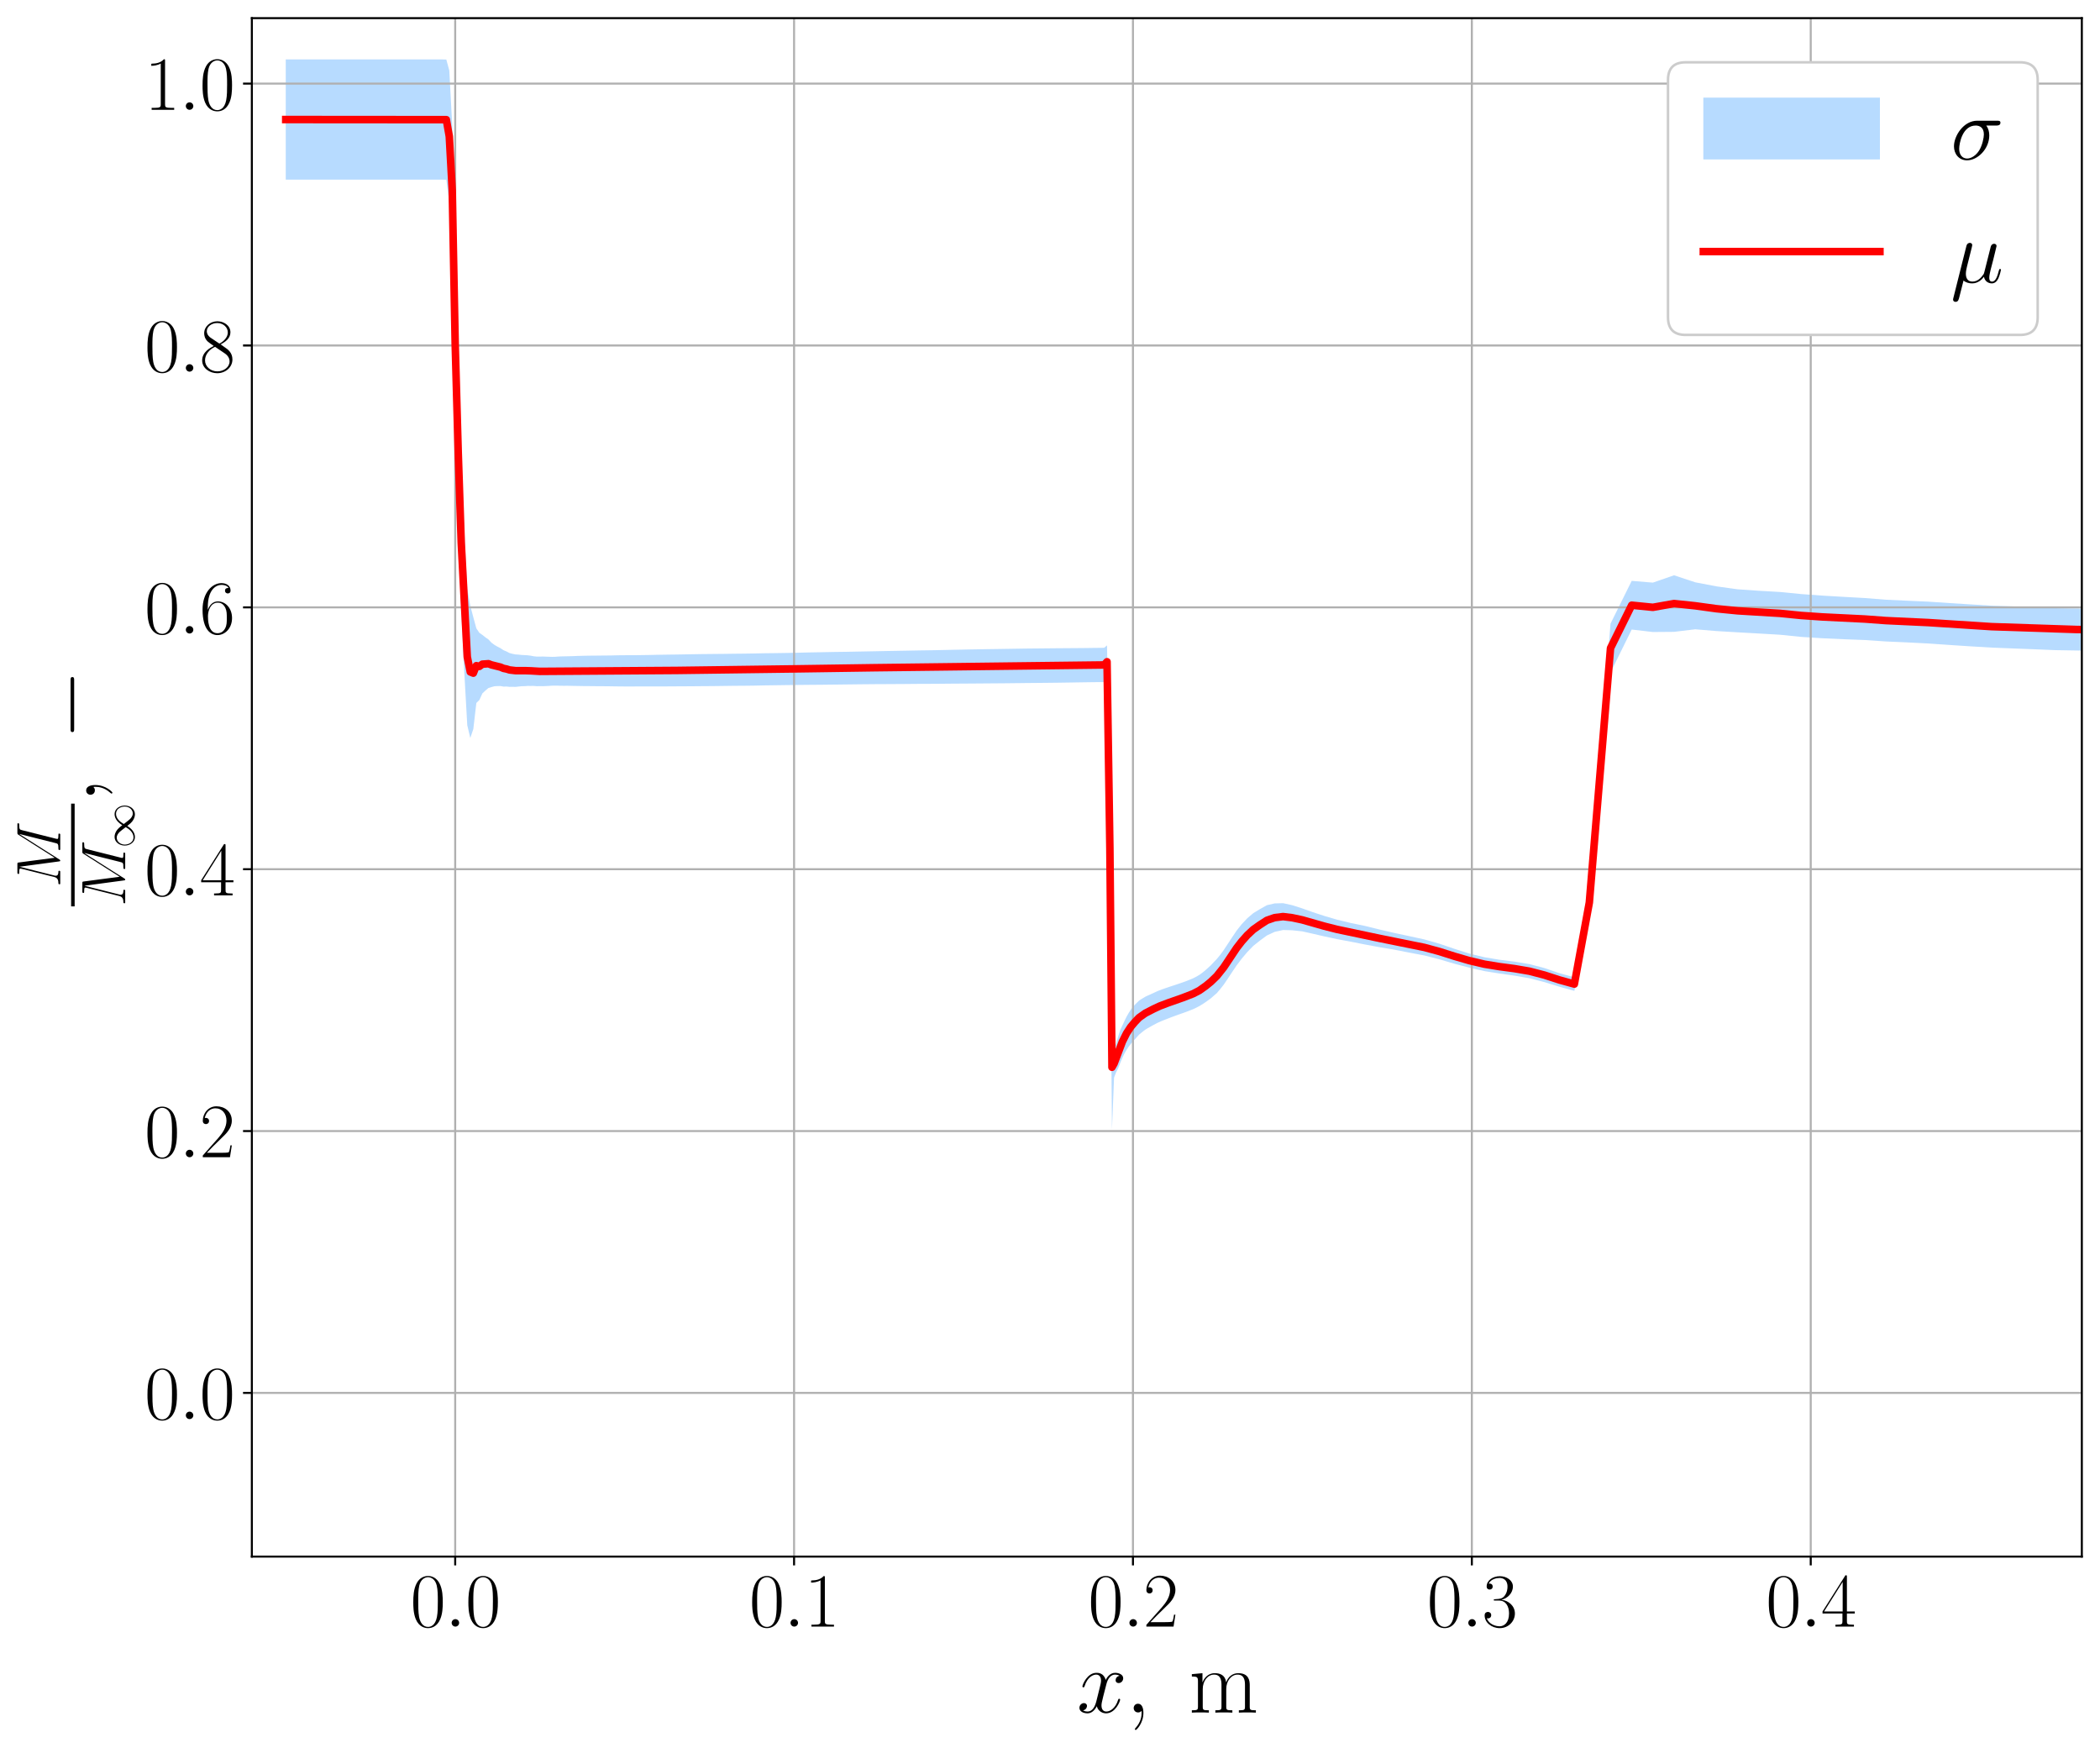 <?xml version="1.0" encoding="utf-8" standalone="no"?>
<!DOCTYPE svg PUBLIC "-//W3C//DTD SVG 1.1//EN"
  "http://www.w3.org/Graphics/SVG/1.1/DTD/svg11.dtd">
<svg xmlns:xlink="http://www.w3.org/1999/xlink" width="832.437pt" height="692.806pt" viewBox="0 0 832.437 692.806" xmlns="http://www.w3.org/2000/svg" version="1.1">
 <defs>
  <style type="text/css">*{stroke-linejoin: round; stroke-linecap: butt}</style>
 </defs>
 <g id="figure_1">
  <g id="patch_1">
   <path d="M 0 692.806 
L 832.437 692.806 
L 832.437 0 
L 0 0 
z
" style="fill: #ffffff"/>
  </g>
  <g id="axes_1">
   <g id="patch_2">
    <path d="M 99.837 617.04 
L 825.237 617.04 
L 825.237 7.2 
L 99.837 7.2 
z
" style="fill: #ffffff"/>
   </g>
   <g id="PolyCollection_1">
    <path d="M 113.271 71.209 
L 113.271 23.56 
L 131.528 23.56 
L 144.856 23.56 
L 154.585 23.56 
L 161.688 23.56 
L 166.874 23.56 
L 170.66 23.56 
L 173.425 23.56 
L 175.445 23.561 
L 176.922 23.606 
L 178.1 27.943 
L 179.269 49.821 
L 180.437 104.924 
L 181.635 150.282 
L 182.832 188.119 
L 184.03 210.102 
L 185.227 233.275 
L 186.425 240.177 
L 187.623 244.684 
L 188.82 249.08 
L 190.018 250.847 
L 191.215 251.679 
L 192.413 252.643 
L 193.61 253.476 
L 194.808 254.754 
L 196.006 255.639 
L 197.203 256.34 
L 198.401 256.951 
L 199.598 257.742 
L 200.796 258.252 
L 201.993 258.877 
L 203.191 259.19 
L 204.389 259.427 
L 205.586 259.495 
L 206.784 259.64 
L 207.981 259.696 
L 209.179 259.759 
L 210.376 259.925 
L 211.574 260.153 
L 212.771 260.277 
L 213.969 260.286 
L 215.167 260.25 
L 216.364 260.299 
L 217.562 260.343 
L 218.759 260.379 
L 219.957 260.365 
L 221.154 260.267 
L 222.352 260.208 
L 223.58 260.18 
L 224.851 260.152 
L 226.169 260.126 
L 227.534 260.077 
L 228.951 260.02 
L 230.42 259.982 
L 231.943 259.942 
L 233.522 259.912 
L 235.159 259.904 
L 236.857 259.884 
L 238.616 259.861 
L 240.439 259.846 
L 242.33 259.827 
L 244.292 259.775 
L 246.324 259.74 
L 248.431 259.728 
L 250.617 259.726 
L 252.882 259.704 
L 255.231 259.672 
L 257.666 259.635 
L 260.191 259.574 
L 262.809 259.532 
L 265.523 259.49 
L 268.338 259.456 
L 271.255 259.405 
L 274.28 259.351 
L 277.417 259.296 
L 280.669 259.261 
L 284.04 259.228 
L 287.536 259.193 
L 291.161 259.139 
L 294.919 259.103 
L 298.816 259.044 
L 302.856 258.956 
L 307.045 258.909 
L 311.388 258.842 
L 315.891 258.752 
L 320.56 258.635 
L 325.401 258.548 
L 330.395 258.448 
L 335.533 258.381 
L 340.86 258.275 
L 346.383 258.173 
L 352.11 258.058 
L 358.048 257.955 
L 364.205 257.837 
L 370.589 257.742 
L 377.209 257.596 
L 384.072 257.455 
L 391.188 257.333 
L 398.567 257.224 
L 406.218 257.1 
L 413.771 257.025 
L 419.408 256.97 
L 423.422 256.944 
L 426.281 256.916 
L 428.318 256.908 
L 429.769 256.893 
L 430.91 256.877 
L 432.041 256.862 
L 433.172 256.843 
L 434.303 256.831 
L 435.434 256.817 
L 436.565 256.806 
L 437.696 256.794 
L 438.827 255.829 
L 439.958 322.907 
L 440.783 398.396 
L 441.608 416.075 
L 442.433 413.704 
L 443.258 410.837 
L 444.082 408.24 
L 444.907 406.517 
L 445.732 404.737 
L 446.557 403.054 
L 447.382 401.597 
L 448.206 400.319 
L 449.031 399.222 
L 449.856 398.289 
L 450.681 397.472 
L 451.506 396.668 
L 452.33 396.13 
L 453.155 395.61 
L 453.98 395.121 
L 454.805 394.724 
L 455.63 394.366 
L 456.454 393.983 
L 457.279 393.611 
L 458.104 393.23 
L 458.929 392.846 
L 459.754 392.526 
L 460.578 392.206 
L 461.403 391.919 
L 462.228 391.635 
L 463.053 391.36 
L 463.878 391.077 
L 464.702 390.809 
L 465.527 390.538 
L 466.352 390.265 
L 467.177 389.986 
L 468.002 389.707 
L 468.826 389.42 
L 469.651 389.123 
L 470.476 388.818 
L 471.301 388.482 
L 472.126 388.148 
L 472.95 387.801 
L 473.775 387.387 
L 474.6 386.924 
L 475.425 386.449 
L 476.249 385.861 
L 477.083 385.22 
L 477.968 384.468 
L 478.93 383.61 
L 479.968 382.661 
L 481.096 381.457 
L 482.32 380.177 
L 483.645 378.57 
L 485.085 376.617 
L 486.65 374.236 
L 488.351 371.65 
L 490.201 368.9 
L 492.213 366.354 
L 494.402 364.024 
L 496.785 362 
L 499.378 360.414 
L 502.198 358.826 
L 505.267 358.118 
L 508.602 358.025 
L 512.226 358.824 
L 516.158 360.083 
L 520.416 361.595 
L 525.02 363.104 
L 529.979 364.556 
L 535.297 365.844 
L 540.957 367.018 
L 546.871 368.474 
L 552.809 369.851 
L 558.748 371.121 
L 564.686 372.412 
L 570.625 374.108 
L 576.563 376.131 
L 582.502 378.014 
L 588.44 379.459 
L 594.379 380.449 
L 600.318 381.188 
L 606.256 382.176 
L 612.195 383.738 
L 618.133 385.77 
L 624.072 387.415 
L 630.01 352.944 
L 638.406 247.221 
L 646.802 230.261 
L 655.198 230.956 
L 663.593 228.045 
L 671.989 230.829 
L 680.385 232.436 
L 688.781 233.599 
L 697.177 234.182 
L 705.573 234.668 
L 713.968 235.489 
L 722.364 236.104 
L 730.76 236.596 
L 739.156 237.062 
L 747.552 237.733 
L 755.948 238.121 
L 764.343 238.499 
L 772.739 239.065 
L 781.135 239.586 
L 789.531 240.11 
L 797.927 240.388 
L 806.323 240.696 
L 814.718 241.074 
L 823.114 241.209 
L 831.51 241.315 
L 831.51 257.998 
L 831.51 257.998 
L 823.114 257.861 
L 814.718 257.721 
L 806.323 257.368 
L 797.927 257.048 
L 789.531 256.716 
L 781.135 256.216 
L 772.739 255.665 
L 764.343 255.082 
L 755.948 254.65 
L 747.552 254.277 
L 739.156 253.706 
L 730.76 253.389 
L 722.364 253.007 
L 713.968 252.467 
L 705.573 251.613 
L 697.177 251.124 
L 688.781 250.654 
L 680.385 250.156 
L 671.989 249.45 
L 663.593 250.469 
L 655.198 250.535 
L 646.802 249.554 
L 638.406 266.615 
L 630.01 362.573 
L 624.072 392.788 
L 618.133 391.139 
L 612.195 389.306 
L 606.256 387.786 
L 600.318 386.748 
L 594.379 385.906 
L 588.44 384.956 
L 582.502 383.617 
L 576.563 382.04 
L 570.625 380.293 
L 564.686 378.762 
L 558.748 377.641 
L 552.809 376.476 
L 546.871 375.479 
L 540.957 374.382 
L 535.297 373.265 
L 529.979 372.268 
L 525.02 371.211 
L 520.416 370.141 
L 516.158 369.189 
L 512.226 368.764 
L 508.602 368.662 
L 505.267 369.405 
L 502.198 370.831 
L 499.378 372.892 
L 496.785 374.976 
L 494.402 377.426 
L 492.213 380.034 
L 490.201 382.688 
L 488.351 385.431 
L 486.65 388.002 
L 485.085 390.324 
L 483.645 392.144 
L 482.32 393.701 
L 481.096 394.76 
L 479.968 395.748 
L 478.93 396.511 
L 477.968 397.197 
L 477.083 397.794 
L 476.249 398.321 
L 475.425 398.821 
L 474.6 399.244 
L 473.775 399.665 
L 472.95 400.043 
L 472.126 400.37 
L 471.301 400.689 
L 470.476 401.015 
L 469.651 401.315 
L 468.826 401.61 
L 468.002 401.899 
L 467.177 402.187 
L 466.352 402.489 
L 465.527 402.788 
L 464.702 403.091 
L 463.878 403.399 
L 463.053 403.728 
L 462.228 404.045 
L 461.403 404.37 
L 460.578 404.703 
L 459.754 405.064 
L 458.929 405.421 
L 458.104 405.852 
L 457.279 406.29 
L 456.454 406.742 
L 455.63 407.212 
L 454.805 407.671 
L 453.98 408.186 
L 453.155 408.805 
L 452.33 409.47 
L 451.506 410.153 
L 450.681 411.086 
L 449.856 411.987 
L 449.031 412.904 
L 448.206 413.868 
L 447.382 414.936 
L 446.557 416.181 
L 445.732 417.603 
L 444.907 419.342 
L 444.082 421.315 
L 443.258 423.42 
L 442.433 425.036 
L 441.608 427.172 
L 440.783 447.748 
L 439.958 349.737 
L 438.827 268.816 
L 437.696 270.386 
L 436.565 270.393 
L 435.434 270.398 
L 434.303 270.408 
L 433.172 270.418 
L 432.041 270.436 
L 430.91 270.451 
L 429.769 270.467 
L 428.318 270.489 
L 426.281 270.523 
L 423.422 270.57 
L 419.408 270.631 
L 413.771 270.693 
L 406.218 270.765 
L 398.567 270.851 
L 391.188 270.909 
L 384.072 270.962 
L 377.209 271.005 
L 370.589 271.069 
L 364.205 271.091 
L 358.048 271.147 
L 352.11 271.182 
L 346.383 271.21 
L 340.86 271.261 
L 335.533 271.324 
L 330.395 271.384 
L 325.401 271.44 
L 320.56 271.474 
L 315.891 271.524 
L 311.388 271.583 
L 307.045 271.645 
L 302.856 271.702 
L 298.816 271.79 
L 294.919 271.837 
L 291.161 271.86 
L 287.536 271.908 
L 284.04 271.957 
L 280.669 271.987 
L 277.417 272.009 
L 274.28 272.039 
L 271.255 272.059 
L 268.338 272.073 
L 265.523 272.093 
L 262.809 272.103 
L 260.191 272.104 
L 257.666 272.102 
L 255.231 272.112 
L 252.882 272.11 
L 250.617 272.124 
L 248.431 272.122 
L 246.324 272.114 
L 244.292 272.091 
L 242.33 272.058 
L 240.439 272.038 
L 238.616 272.021 
L 236.857 272.015 
L 235.159 272 
L 233.522 271.98 
L 231.943 271.976 
L 230.42 271.955 
L 228.951 271.922 
L 227.534 271.905 
L 226.169 271.871 
L 224.851 271.846 
L 223.58 271.856 
L 222.352 271.846 
L 221.154 271.805 
L 219.957 271.791 
L 218.759 271.811 
L 217.562 271.9 
L 216.364 271.958 
L 215.167 272.01 
L 213.969 271.986 
L 212.771 272.013 
L 211.574 271.907 
L 210.376 271.922 
L 209.179 271.91 
L 207.981 272.001 
L 206.784 272.016 
L 205.586 272.148 
L 204.389 272.283 
L 203.191 272.26 
L 201.993 272.274 
L 200.796 272.146 
L 199.598 272.175 
L 198.401 271.956 
L 197.203 271.968 
L 196.006 272.034 
L 194.808 272.362 
L 193.61 272.733 
L 192.413 273.745 
L 191.215 274.871 
L 190.018 277.493 
L 188.82 278.674 
L 187.623 289.002 
L 186.425 292.536 
L 185.227 287.512 
L 184.03 266.176 
L 182.832 242.115 
L 181.635 208.142 
L 180.437 167.851 
L 179.269 101.053 
L 178.1 80.223 
L 176.922 71.257 
L 175.445 71.211 
L 173.425 71.209 
L 170.66 71.209 
L 166.874 71.209 
L 161.688 71.209 
L 154.585 71.209 
L 144.856 71.209 
L 131.528 71.209 
L 113.271 71.209 
z
" clip-path="url(#p299c607d7a)" style="fill: #99ccff; fill-opacity: 0.7"/>
   </g>
   <g id="matplotlib.axis_1">
    <g id="xtick_1">
     <g id="line2d_1">
      <path d="M 180.437 617.04 
L 180.437 7.2 
" clip-path="url(#p299c607d7a)" style="fill: none; stroke: #b0b0b0; stroke-width: 0.8; stroke-linecap: square"/>
     </g>
     <g id="line2d_2">
      <defs>
       <path id="m407704ac8a" d="M 0 0 
L 0 3.5 
" style="stroke: #000000; stroke-width: 0.8"/>
      </defs>
      <g>
       <use xlink:href="#m407704ac8a" x="180.437" y="617.04" style="stroke: #000000; stroke-width: 0.8"/>
      </g>
     </g>
     <g id="text_1">
      <!-- $\mathdefault{0.0}$ -->
      <g transform="translate(162.665 644.795)scale(0.3 -0.3)">
       <defs>
        <path id="CMR17-30" d="M 2688 2025 
C 2688 2416 2682 3080 2413 3591 
C 2176 4039 1798 4198 1466 4198 
C 1158 4198 768 4058 525 3597 
C 269 3118 243 2524 243 2025 
C 243 1661 250 1106 448 619 
C 723 -39 1216 -128 1466 -128 
C 1760 -128 2208 -7 2470 600 
C 2662 1042 2688 1559 2688 2025 
z
M 1466 -26 
C 1056 -26 813 325 723 812 
C 653 1188 653 1738 653 2096 
C 653 2588 653 2997 736 3387 
C 858 3929 1216 4096 1466 4096 
C 1728 4096 2067 3923 2189 3400 
C 2272 3036 2278 2607 2278 2096 
C 2278 1680 2278 1169 2202 792 
C 2067 95 1690 -26 1466 -26 
z
" transform="scale(0.016)"/>
        <path id="CMMI12-3a" d="M 1178 307 
C 1178 492 1024 619 870 619 
C 685 619 557 466 557 313 
C 557 128 710 0 864 0 
C 1050 0 1178 153 1178 307 
z
" transform="scale(0.016)"/>
       </defs>
       <use xlink:href="#CMR17-30" transform="scale(0.996)"/>
       <use xlink:href="#CMMI12-3a" transform="translate(45.69 0)scale(0.996)"/>
       <use xlink:href="#CMR17-30" transform="translate(72.788 0)scale(0.996)"/>
      </g>
     </g>
    </g>
    <g id="xtick_2">
     <g id="line2d_3">
      <path d="M 314.771 617.04 
L 314.771 7.2 
" clip-path="url(#p299c607d7a)" style="fill: none; stroke: #b0b0b0; stroke-width: 0.8; stroke-linecap: square"/>
     </g>
     <g id="line2d_4">
      <g>
       <use xlink:href="#m407704ac8a" x="314.771" y="617.04" style="stroke: #000000; stroke-width: 0.8"/>
      </g>
     </g>
     <g id="text_2">
      <!-- $\mathdefault{0.1}$ -->
      <g transform="translate(296.999 644.795)scale(0.3 -0.3)">
       <defs>
        <path id="CMR17-31" d="M 1702 4058 
C 1702 4192 1696 4192 1606 4192 
C 1357 3916 979 3827 621 3827 
C 602 3827 570 3827 563 3808 
C 557 3795 557 3782 557 3648 
C 755 3648 1088 3686 1344 3839 
L 1344 461 
C 1344 236 1331 160 781 160 
L 589 160 
L 589 0 
C 896 0 1216 0 1523 0 
C 1830 0 2150 0 2458 0 
L 2458 160 
L 2266 160 
C 1715 160 1702 230 1702 458 
L 1702 4058 
z
" transform="scale(0.016)"/>
       </defs>
       <use xlink:href="#CMR17-30" transform="scale(0.996)"/>
       <use xlink:href="#CMMI12-3a" transform="translate(45.69 0)scale(0.996)"/>
       <use xlink:href="#CMR17-31" transform="translate(72.788 0)scale(0.996)"/>
      </g>
     </g>
    </g>
    <g id="xtick_3">
     <g id="line2d_5">
      <path d="M 449.104 617.04 
L 449.104 7.2 
" clip-path="url(#p299c607d7a)" style="fill: none; stroke: #b0b0b0; stroke-width: 0.8; stroke-linecap: square"/>
     </g>
     <g id="line2d_6">
      <g>
       <use xlink:href="#m407704ac8a" x="449.104" y="617.04" style="stroke: #000000; stroke-width: 0.8"/>
      </g>
     </g>
     <g id="text_3">
      <!-- $\mathdefault{0.2}$ -->
      <g transform="translate(431.332 644.795)scale(0.3 -0.3)">
       <defs>
        <path id="CMR17-32" d="M 2669 989 
L 2554 989 
C 2490 536 2438 459 2413 420 
C 2381 369 1920 369 1830 369 
L 602 369 
C 832 619 1280 1072 1824 1597 
C 2214 1967 2669 2402 2669 3035 
C 2669 3790 2067 4224 1395 4224 
C 691 4224 262 3604 262 3030 
C 262 2780 448 2748 525 2748 
C 589 2748 781 2787 781 3010 
C 781 3207 614 3264 525 3264 
C 486 3264 448 3258 422 3245 
C 544 3790 915 4058 1306 4058 
C 1862 4058 2227 3617 2227 3035 
C 2227 2479 1901 2000 1536 1584 
L 262 146 
L 262 0 
L 2515 0 
L 2669 989 
z
" transform="scale(0.016)"/>
       </defs>
       <use xlink:href="#CMR17-30" transform="scale(0.996)"/>
       <use xlink:href="#CMMI12-3a" transform="translate(45.69 0)scale(0.996)"/>
       <use xlink:href="#CMR17-32" transform="translate(72.788 0)scale(0.996)"/>
      </g>
     </g>
    </g>
    <g id="xtick_4">
     <g id="line2d_7">
      <path d="M 583.437 617.04 
L 583.437 7.2 
" clip-path="url(#p299c607d7a)" style="fill: none; stroke: #b0b0b0; stroke-width: 0.8; stroke-linecap: square"/>
     </g>
     <g id="line2d_8">
      <g>
       <use xlink:href="#m407704ac8a" x="583.437" y="617.04" style="stroke: #000000; stroke-width: 0.8"/>
      </g>
     </g>
     <g id="text_4">
      <!-- $\mathdefault{0.3}$ -->
      <g transform="translate(565.665 644.795)scale(0.3 -0.3)">
       <defs>
        <path id="CMR17-33" d="M 1414 2157 
C 1984 2157 2234 1662 2234 1090 
C 2234 320 1824 25 1453 25 
C 1114 25 563 194 390 693 
C 422 680 454 680 486 680 
C 640 680 755 782 755 948 
C 755 1133 614 1216 486 1216 
C 378 1216 211 1165 211 926 
C 211 335 787 -128 1466 -128 
C 2176 -128 2720 430 2720 1085 
C 2720 1707 2208 2157 1600 2227 
C 2086 2328 2554 2756 2554 3329 
C 2554 3820 2048 4179 1472 4179 
C 890 4179 378 3829 378 3329 
C 378 3110 544 3072 627 3072 
C 762 3072 877 3155 877 3321 
C 877 3486 762 3569 627 3569 
C 602 3569 570 3569 544 3557 
C 730 3959 1235 4032 1459 4032 
C 1683 4032 2106 3925 2106 3320 
C 2106 3143 2080 2828 1862 2550 
C 1670 2304 1453 2304 1242 2284 
C 1210 2284 1062 2269 1037 2269 
C 992 2263 966 2257 966 2208 
C 966 2163 973 2157 1101 2157 
L 1414 2157 
z
" transform="scale(0.016)"/>
       </defs>
       <use xlink:href="#CMR17-30" transform="scale(0.996)"/>
       <use xlink:href="#CMMI12-3a" transform="translate(45.69 0)scale(0.996)"/>
       <use xlink:href="#CMR17-33" transform="translate(72.788 0)scale(0.996)"/>
      </g>
     </g>
    </g>
    <g id="xtick_5">
     <g id="line2d_9">
      <path d="M 717.771 617.04 
L 717.771 7.2 
" clip-path="url(#p299c607d7a)" style="fill: none; stroke: #b0b0b0; stroke-width: 0.8; stroke-linecap: square"/>
     </g>
     <g id="line2d_10">
      <g>
       <use xlink:href="#m407704ac8a" x="717.771" y="617.04" style="stroke: #000000; stroke-width: 0.8"/>
      </g>
     </g>
     <g id="text_5">
      <!-- $\mathdefault{0.4}$ -->
      <g transform="translate(699.999 644.795)scale(0.3 -0.3)">
       <defs>
        <path id="CMR17-34" d="M 2150 4122 
C 2150 4256 2144 4256 2029 4256 
L 128 1254 
L 128 1088 
L 1779 1088 
L 1779 457 
C 1779 224 1766 160 1318 160 
L 1197 160 
L 1197 0 
C 1402 0 1747 0 1965 0 
C 2182 0 2528 0 2733 0 
L 2733 160 
L 2611 160 
C 2163 160 2150 224 2150 457 
L 2150 1088 
L 2803 1088 
L 2803 1254 
L 2150 1254 
L 2150 4122 
z
M 1798 3703 
L 1798 1254 
L 256 1254 
L 1798 3703 
z
" transform="scale(0.016)"/>
       </defs>
       <use xlink:href="#CMR17-30" transform="scale(0.996)"/>
       <use xlink:href="#CMMI12-3a" transform="translate(45.69 0)scale(0.996)"/>
       <use xlink:href="#CMR17-34" transform="translate(72.788 0)scale(0.996)"/>
      </g>
     </g>
    </g>
    <g id="text_6">
     <!-- $x, \; \mathrm{m} $ -->
     <g transform="translate(426.885 678.824)scale(0.35 -0.35)">
      <defs>
       <path id="CMMI12-78" d="M 3034 2606 
C 2829 2567 2752 2414 2752 2293 
C 2752 2139 2874 2088 2963 2088 
C 3155 2088 3290 2254 3290 2427 
C 3290 2695 2982 2816 2714 2816 
C 2323 2816 2106 2433 2048 2312 
C 1901 2816 1504 2816 1389 2816 
C 736 2816 390 1980 390 1839 
C 390 1814 416 1782 461 1782 
C 512 1782 525 1820 538 1846 
C 755 2555 1184 2689 1370 2689 
C 1658 2689 1715 2420 1715 2267 
C 1715 2127 1677 1980 1600 1673 
L 1382 798 
C 1286 415 1101 64 762 64 
C 730 64 570 64 435 147 
C 666 192 717 383 717 460 
C 717 588 621 664 499 664 
C 346 664 179 530 179 326 
C 179 57 480 -64 755 -64 
C 1062 -64 1280 179 1414 441 
C 1517 64 1837 -64 2074 -64 
C 2726 -64 3072 773 3072 913 
C 3072 945 3046 971 3008 971 
C 2950 971 2944 939 2925 888 
C 2752 326 2381 64 2093 64 
C 1869 64 1747 230 1747 492 
C 1747 632 1773 734 1875 1156 
L 2099 2024 
C 2195 2408 2413 2689 2707 2689 
C 2720 2689 2899 2689 3034 2606 
z
" transform="scale(0.016)"/>
       <path id="CMMI12-3b" d="M 1248 -31 
C 1248 343 1126 619 864 619 
C 659 619 557 453 557 313 
C 557 172 653 0 870 0 
C 954 0 1024 26 1082 83 
C 1094 96 1101 96 1107 96 
C 1120 96 1120 5 1120 -27 
C 1120 -240 1082 -659 710 -1080 
C 640 -1157 640 -1170 640 -1183 
C 640 -1216 672 -1248 704 -1248 
C 755 -1248 1248 -771 1248 -31 
z
" transform="scale(0.016)"/>
       <path id="CMR17-6d" d="M 4326 1933 
C 4326 2252 4269 2790 3507 2790 
C 3072 2790 2771 2496 2656 2151 
L 2650 2151 
C 2573 2676 2195 2790 1837 2790 
C 1331 2790 1069 2400 973 2144 
L 966 2144 
L 966 2790 
L 211 2720 
L 211 2554 
C 589 2554 646 2515 646 2208 
L 646 428 
C 646 184 621 153 211 153 
L 211 -13 
C 365 0 646 0 813 0 
C 979 0 1267 0 1421 -13 
L 1421 153 
C 1011 153 986 178 986 428 
L 986 1658 
C 986 2247 1344 2688 1792 2688 
C 2266 2688 2317 2266 2317 1958 
L 2317 428 
C 2317 184 2291 153 1882 153 
L 1882 -13 
C 2035 0 2317 0 2483 0 
C 2650 0 2938 0 3091 -13 
L 3091 153 
C 2682 153 2656 178 2656 428 
L 2656 1658 
C 2656 2247 3014 2688 3462 2688 
C 3936 2688 3987 2266 3987 1958 
L 3987 428 
C 3987 184 3962 153 3552 153 
L 3552 -13 
C 3706 0 3987 0 4154 0 
C 4320 0 4608 0 4762 -13 
L 4762 153 
C 4352 153 4326 178 4326 428 
L 4326 1933 
z
" transform="scale(0.016)"/>
      </defs>
      <use xlink:href="#CMMI12-78" transform="scale(0.996)"/>
      <use xlink:href="#CMMI12-3b" transform="translate(55.434 0)scale(0.996)"/>
      <use xlink:href="#CMR17-6d" transform="translate(126.81 0)scale(0.996)"/>
     </g>
    </g>
   </g>
   <g id="matplotlib.axis_2">
    <g id="ytick_1">
     <g id="line2d_11">
      <path d="M 99.837 552.163 
L 825.237 552.163 
" clip-path="url(#p299c607d7a)" style="fill: none; stroke: #b0b0b0; stroke-width: 0.8; stroke-linecap: square"/>
     </g>
     <g id="line2d_12">
      <defs>
       <path id="m660b7ef281" d="M 0 0 
L -3.5 0 
" style="stroke: #000000; stroke-width: 0.8"/>
      </defs>
      <g>
       <use xlink:href="#m660b7ef281" x="99.837" y="552.163" style="stroke: #000000; stroke-width: 0.8"/>
      </g>
     </g>
     <g id="text_7">
      <!-- $\mathdefault{0.0}$ -->
      <g transform="translate(57.294 562.541)scale(0.3 -0.3)">
       <use xlink:href="#CMR17-30" transform="scale(0.996)"/>
       <use xlink:href="#CMMI12-3a" transform="translate(45.69 0)scale(0.996)"/>
       <use xlink:href="#CMR17-30" transform="translate(72.788 0)scale(0.996)"/>
      </g>
     </g>
    </g>
    <g id="ytick_2">
     <g id="line2d_13">
      <path d="M 99.837 448.361 
L 825.237 448.361 
" clip-path="url(#p299c607d7a)" style="fill: none; stroke: #b0b0b0; stroke-width: 0.8; stroke-linecap: square"/>
     </g>
     <g id="line2d_14">
      <g>
       <use xlink:href="#m660b7ef281" x="99.837" y="448.361" style="stroke: #000000; stroke-width: 0.8"/>
      </g>
     </g>
     <g id="text_8">
      <!-- $\mathdefault{0.2}$ -->
      <g transform="translate(57.294 458.739)scale(0.3 -0.3)">
       <use xlink:href="#CMR17-30" transform="scale(0.996)"/>
       <use xlink:href="#CMMI12-3a" transform="translate(45.69 0)scale(0.996)"/>
       <use xlink:href="#CMR17-32" transform="translate(72.788 0)scale(0.996)"/>
      </g>
     </g>
    </g>
    <g id="ytick_3">
     <g id="line2d_15">
      <path d="M 99.837 344.558 
L 825.237 344.558 
" clip-path="url(#p299c607d7a)" style="fill: none; stroke: #b0b0b0; stroke-width: 0.8; stroke-linecap: square"/>
     </g>
     <g id="line2d_16">
      <g>
       <use xlink:href="#m660b7ef281" x="99.837" y="344.558" style="stroke: #000000; stroke-width: 0.8"/>
      </g>
     </g>
     <g id="text_9">
      <!-- $\mathdefault{0.4}$ -->
      <g transform="translate(57.294 354.936)scale(0.3 -0.3)">
       <use xlink:href="#CMR17-30" transform="scale(0.996)"/>
       <use xlink:href="#CMMI12-3a" transform="translate(45.69 0)scale(0.996)"/>
       <use xlink:href="#CMR17-34" transform="translate(72.788 0)scale(0.996)"/>
      </g>
     </g>
    </g>
    <g id="ytick_4">
     <g id="line2d_17">
      <path d="M 99.837 240.756 
L 825.237 240.756 
" clip-path="url(#p299c607d7a)" style="fill: none; stroke: #b0b0b0; stroke-width: 0.8; stroke-linecap: square"/>
     </g>
     <g id="line2d_18">
      <g>
       <use xlink:href="#m660b7ef281" x="99.837" y="240.756" style="stroke: #000000; stroke-width: 0.8"/>
      </g>
     </g>
     <g id="text_10">
      <!-- $\mathdefault{0.6}$ -->
      <g transform="translate(57.294 251.133)scale(0.3 -0.3)">
       <defs>
        <path id="CMR17-36" d="M 678 2176 
C 678 3690 1395 4032 1811 4032 
C 1946 4032 2272 4009 2400 3776 
C 2298 3776 2106 3776 2106 3553 
C 2106 3381 2246 3323 2336 3323 
C 2394 3323 2566 3348 2566 3560 
C 2566 3954 2246 4179 1805 4179 
C 1043 4179 243 3390 243 1984 
C 243 253 966 -128 1478 -128 
C 2099 -128 2688 427 2688 1283 
C 2688 2081 2170 2662 1517 2662 
C 1126 2662 838 2407 678 1960 
L 678 2176 
z
M 1478 25 
C 691 25 691 1200 691 1436 
C 691 1896 909 2560 1504 2560 
C 1613 2560 1926 2560 2138 2120 
C 2253 1870 2253 1609 2253 1289 
C 2253 944 2253 690 2118 434 
C 1978 171 1773 25 1478 25 
z
" transform="scale(0.016)"/>
       </defs>
       <use xlink:href="#CMR17-30" transform="scale(0.996)"/>
       <use xlink:href="#CMMI12-3a" transform="translate(45.69 0)scale(0.996)"/>
       <use xlink:href="#CMR17-36" transform="translate(72.788 0)scale(0.996)"/>
      </g>
     </g>
    </g>
    <g id="ytick_5">
     <g id="line2d_19">
      <path d="M 99.837 136.953 
L 825.237 136.953 
" clip-path="url(#p299c607d7a)" style="fill: none; stroke: #b0b0b0; stroke-width: 0.8; stroke-linecap: square"/>
     </g>
     <g id="line2d_20">
      <g>
       <use xlink:href="#m660b7ef281" x="99.837" y="136.953" style="stroke: #000000; stroke-width: 0.8"/>
      </g>
     </g>
     <g id="text_11">
      <!-- $\mathdefault{0.8}$ -->
      <g transform="translate(57.294 147.331)scale(0.3 -0.3)">
       <defs>
        <path id="CMR17-38" d="M 1741 2264 
C 2144 2467 2554 2773 2554 3263 
C 2554 3841 1990 4179 1472 4179 
C 890 4179 378 3759 378 3180 
C 378 3021 416 2747 666 2505 
C 730 2442 998 2251 1171 2130 
C 883 1983 211 1634 211 934 
C 211 279 838 -128 1459 -128 
C 2144 -128 2720 362 2720 1010 
C 2720 1590 2330 1857 2074 2029 
L 1741 2264 
z
M 902 2822 
C 851 2854 595 3051 595 3351 
C 595 3739 998 4032 1459 4032 
C 1965 4032 2336 3676 2336 3262 
C 2336 2669 1670 2331 1638 2331 
C 1632 2331 1626 2331 1574 2370 
L 902 2822 
z
M 2080 1519 
C 2176 1449 2483 1240 2483 851 
C 2483 381 2010 25 1472 25 
C 890 25 448 438 448 940 
C 448 1443 838 1862 1280 2060 
L 2080 1519 
z
" transform="scale(0.016)"/>
       </defs>
       <use xlink:href="#CMR17-30" transform="scale(0.996)"/>
       <use xlink:href="#CMMI12-3a" transform="translate(45.69 0)scale(0.996)"/>
       <use xlink:href="#CMR17-38" transform="translate(72.788 0)scale(0.996)"/>
      </g>
     </g>
    </g>
    <g id="ytick_6">
     <g id="line2d_21">
      <path d="M 99.837 33.151 
L 825.237 33.151 
" clip-path="url(#p299c607d7a)" style="fill: none; stroke: #b0b0b0; stroke-width: 0.8; stroke-linecap: square"/>
     </g>
     <g id="line2d_22">
      <g>
       <use xlink:href="#m660b7ef281" x="99.837" y="33.151" style="stroke: #000000; stroke-width: 0.8"/>
      </g>
     </g>
     <g id="text_12">
      <!-- $\mathdefault{1.0}$ -->
      <g transform="translate(57.294 43.528)scale(0.3 -0.3)">
       <use xlink:href="#CMR17-31" transform="scale(0.996)"/>
       <use xlink:href="#CMMI12-3a" transform="translate(45.69 0)scale(0.996)"/>
       <use xlink:href="#CMR17-30" transform="translate(72.788 0)scale(0.996)"/>
      </g>
     </g>
    </g>
    <g id="text_13">
     <!-- $\frac{M}{M_\infty}, \; -$ -->
     <g transform="translate(37.608 359.296)rotate(-90)scale(0.35 -0.35)">
      <defs>
       <path id="CMMI12-4d" d="M 5811 3886 
C 5869 4103 5882 4167 6336 4167 
C 6458 4167 6515 4167 6515 4288 
C 6515 4352 6470 4352 6349 4352 
L 5581 4352 
C 5421 4352 5414 4346 5344 4243 
L 3008 562 
L 2528 4211 
C 2509 4352 2502 4352 2336 4352 
L 1542 4352 
C 1421 4352 1363 4352 1363 4231 
C 1363 4167 1421 4167 1517 4167 
C 1907 4167 1907 4116 1907 4046 
C 1907 4034 1907 3995 1882 3899 
L 1062 634 
C 986 327 838 186 410 186 
C 390 186 314 186 314 73 
C 314 0 371 0 397 0 
C 525 0 851 0 979 0 
L 1286 0 
C 1376 0 1485 0 1574 0 
C 1619 0 1690 0 1690 122 
C 1690 180 1626 186 1600 186 
C 1389 186 1184 224 1184 454 
C 1184 518 1184 524 1210 613 
L 2093 4129 
L 2099 4129 
L 2630 172 
C 2650 19 2656 0 2714 0 
C 2784 0 2816 51 2848 109 
L 5421 4161 
L 5427 4161 
L 4499 473 
C 4442 250 4429 186 3981 186 
C 3859 186 3795 186 3795 70 
C 3795 0 3853 0 3891 0 
C 4000 0 4128 0 4237 0 
L 4992 0 
C 5101 0 5235 0 5344 0 
C 5395 0 5466 0 5466 122 
C 5466 186 5408 186 5312 186 
C 4922 186 4922 234 4922 294 
C 4922 301 4922 345 4934 396 
L 5811 3886 
z
" transform="scale(0.016)"/>
       <path id="CMSY10-31" d="M 3251 1730 
C 2906 2166 2829 2262 2630 2422 
C 2272 2710 1914 2825 1587 2825 
C 838 2825 352 2122 352 1374 
C 352 639 826 -70 1562 -70 
C 2298 -70 2829 511 3142 1022 
C 3488 588 3565 492 3763 332 
C 4122 45 4480 -70 4806 -70 
C 5555 -70 6042 633 6042 1380 
C 6042 2115 5568 2825 4832 2825 
C 4096 2825 3565 2242 3251 1730 
z
M 3418 1514 
C 3680 1975 4154 2620 4877 2620 
C 5555 2620 5901 1955 5901 1380 
C 5901 753 5472 236 4909 236 
C 4538 236 4250 505 4115 638 
C 3955 811 3808 1009 3418 1514 
z
M 2976 1240 
C 2714 780 2240 134 1517 134 
C 838 134 493 799 493 1374 
C 493 2000 922 2518 1485 2518 
C 1856 2518 2144 2249 2278 2115 
C 2438 1943 2586 1744 2976 1240 
z
" transform="scale(0.016)"/>
       <path id="CMSY10-0" d="M 4218 1472 
C 4326 1472 4442 1472 4442 1600 
C 4442 1728 4326 1728 4218 1728 
L 755 1728 
C 646 1728 531 1728 531 1600 
C 531 1472 646 1472 755 1472 
L 4218 1472 
z
" transform="scale(0.016)"/>
      </defs>
      <use xlink:href="#CMMI12-4d" transform="translate(21.513 39.226)scale(0.697)"/>
      <use xlink:href="#CMMI12-4d" transform="translate(0 -34.355)scale(0.697)"/>
      <use xlink:href="#CMSY10-31" transform="translate(66.061 -44.816)scale(0.498)"/>
      <use xlink:href="#CMMI12-3b" transform="translate(117.568 0)scale(0.996)"/>
      <use xlink:href="#CMSY10-0" transform="translate(188.944 0)scale(0.996)"/>
      <path d="M 0 22.914 
L 116.373 22.914 
L 116.373 26.899 
L 0 26.899 
L 0 22.914 
z
"/>
     </g>
    </g>
   </g>
   <g id="line2d_23">
    <path d="M 113.271 47.384 
L 176.922 47.432 
L 178.1 54.083 
L 179.269 75.437 
L 180.437 136.388 
L 181.635 179.212 
L 182.832 215.117 
L 185.227 260.394 
L 186.425 266.357 
L 187.623 266.843 
L 188.82 263.877 
L 190.018 264.17 
L 191.215 263.275 
L 193.61 263.105 
L 194.808 263.558 
L 198.401 264.453 
L 199.598 264.959 
L 200.796 265.199 
L 201.993 265.575 
L 204.389 265.855 
L 207.981 265.849 
L 210.376 265.923 
L 213.969 266.136 
L 268.338 265.764 
L 315.891 265.138 
L 346.383 264.692 
L 437.696 263.59 
L 438.827 262.322 
L 439.958 336.322 
L 440.783 423.072 
L 441.608 421.624 
L 444.907 412.93 
L 446.557 409.618 
L 448.206 407.093 
L 449.856 405.138 
L 451.506 403.41 
L 453.98 401.653 
L 457.279 399.95 
L 459.754 398.795 
L 463.053 397.544 
L 468.826 395.515 
L 472.95 393.922 
L 475.425 392.635 
L 477.968 390.832 
L 479.968 389.204 
L 482.32 386.939 
L 485.085 383.47 
L 490.201 375.794 
L 492.213 373.194 
L 494.402 370.725 
L 496.785 368.488 
L 499.378 366.653 
L 502.198 364.829 
L 505.267 363.762 
L 508.602 363.343 
L 512.226 363.794 
L 516.158 364.636 
L 525.02 367.158 
L 529.979 368.412 
L 546.871 371.976 
L 564.686 375.587 
L 570.625 377.201 
L 576.563 379.085 
L 582.502 380.815 
L 588.44 382.208 
L 594.379 383.178 
L 600.318 383.968 
L 606.256 384.981 
L 612.195 386.522 
L 618.133 388.455 
L 624.072 390.101 
L 630.01 357.759 
L 638.406 256.918 
L 646.802 239.908 
L 655.198 240.745 
L 663.593 239.257 
L 671.989 240.14 
L 680.385 241.296 
L 688.781 242.127 
L 705.573 243.14 
L 713.968 243.978 
L 722.364 244.556 
L 739.156 245.384 
L 747.552 246.005 
L 764.343 246.791 
L 789.531 248.413 
L 823.114 249.535 
L 831.51 249.656 
L 831.51 249.656 
" clip-path="url(#p299c607d7a)" style="fill: none; stroke: #ff0000; stroke-width: 3; stroke-linecap: square"/>
   </g>
   <g id="patch_3">
    <path d="M 99.837 617.04 
L 99.837 7.2 
" style="fill: none; stroke: #000000; stroke-width: 0.8; stroke-linejoin: miter; stroke-linecap: square"/>
   </g>
   <g id="patch_4">
    <path d="M 825.237 617.04 
L 825.237 7.2 
" style="fill: none; stroke: #000000; stroke-width: 0.8; stroke-linejoin: miter; stroke-linecap: square"/>
   </g>
   <g id="patch_5">
    <path d="M 99.837 617.04 
L 825.237 617.04 
" style="fill: none; stroke: #000000; stroke-width: 0.8; stroke-linejoin: miter; stroke-linecap: square"/>
   </g>
   <g id="patch_6">
    <path d="M 99.837 7.2 
L 825.237 7.2 
" style="fill: none; stroke: #000000; stroke-width: 0.8; stroke-linejoin: miter; stroke-linecap: square"/>
   </g>
   <g id="legend_1">
    <g id="patch_7">
     <path d="M 668.195 132.765 
L 800.737 132.765 
Q 807.737 132.765 807.737 125.765 
L 807.737 31.7 
Q 807.737 24.7 800.737 24.7 
L 668.195 24.7 
Q 661.195 24.7 661.195 31.7 
L 661.195 125.765 
Q 661.195 132.765 668.195 132.765 
z
" style="fill: #ffffff; stroke: #cccccc; stroke-linejoin: miter"/>
    </g>
    <g id="patch_8">
     <path d="M 675.195 63.2 
L 745.195 63.2 
L 745.195 38.7 
L 675.195 38.7 
z
" style="fill: #99ccff; fill-opacity: 0.7"/>
    </g>
    <g id="text_14">
     <!-- $\sigma$ -->
     <g transform="translate(773.195 63.2)scale(0.35 -0.35)">
      <defs>
       <path id="CMMI12-1b" d="M 3251 2408 
C 3334 2408 3546 2408 3546 2612 
C 3546 2752 3424 2752 3309 2752 
L 1894 2752 
C 934 2752 243 1686 243 932 
C 243 390 595 -64 1171 -64 
C 1926 -64 2752 747 2752 1705 
C 2752 1954 2694 2196 2541 2408 
L 3251 2408 
z
M 1178 64 
C 851 64 614 313 614 754 
C 614 1137 845 2408 1786 2408 
C 2061 2408 2368 2274 2368 1781 
C 2368 1558 2266 1021 2042 652 
C 1811 275 1466 64 1178 64 
z
" transform="scale(0.016)"/>
      </defs>
      <use xlink:href="#CMMI12-1b" transform="scale(0.996)"/>
     </g>
    </g>
    <g id="line2d_24">
     <path d="M 675.195 99.732 
L 710.195 99.732 
L 745.195 99.732 
" style="fill: none; stroke: #ff0000; stroke-width: 3; stroke-linecap: square"/>
    </g>
    <g id="text_15">
     <!-- $\mu$ -->
     <g transform="translate(773.195 111.982)scale(0.35 -0.35)">
      <defs>
       <path id="CMMI12-16" d="M 922 140 
C 1082 -6 1318 -64 1536 -64 
C 1946 -64 2227 208 2374 405 
C 2438 69 2707 -64 2931 -64 
C 3123 -64 3277 50 3392 277 
C 3494 493 3584 879 3584 903 
C 3584 935 3558 960 3520 960 
C 3462 960 3456 928 3430 834 
C 3334 461 3213 64 2950 64 
C 2765 64 2752 229 2752 358 
C 2752 504 2810 735 2854 926 
L 3034 1615 
C 3059 1737 3130 2023 3162 2139 
C 3200 2292 3270 2567 3270 2592 
C 3270 2688 3194 2752 3098 2752 
C 3040 2752 2906 2726 2854 2535 
L 2406 760 
C 2374 632 2374 619 2291 517 
C 2214 409 1965 64 1562 64 
C 1203 64 1088 326 1088 625 
C 1088 811 1146 1034 1171 1143 
L 1459 2293 
C 1491 2414 1542 2618 1542 2657 
C 1542 2759 1459 2816 1376 2816 
C 1318 2816 1178 2797 1126 2592 
L 198 -1107 
C 192 -1139 179 -1177 179 -1216 
C 179 -1312 256 -1376 352 -1376 
C 538 -1376 576 -1228 621 -1050 
L 922 140 
z
" transform="scale(0.016)"/>
      </defs>
      <use xlink:href="#CMMI12-16" transform="scale(0.996)"/>
     </g>
    </g>
   </g>
  </g>
 </g>
 <defs>
  <clipPath id="p299c607d7a">
   <rect x="99.837" y="7.2" width="725.4" height="609.84"/>
  </clipPath>
 </defs>
</svg>

